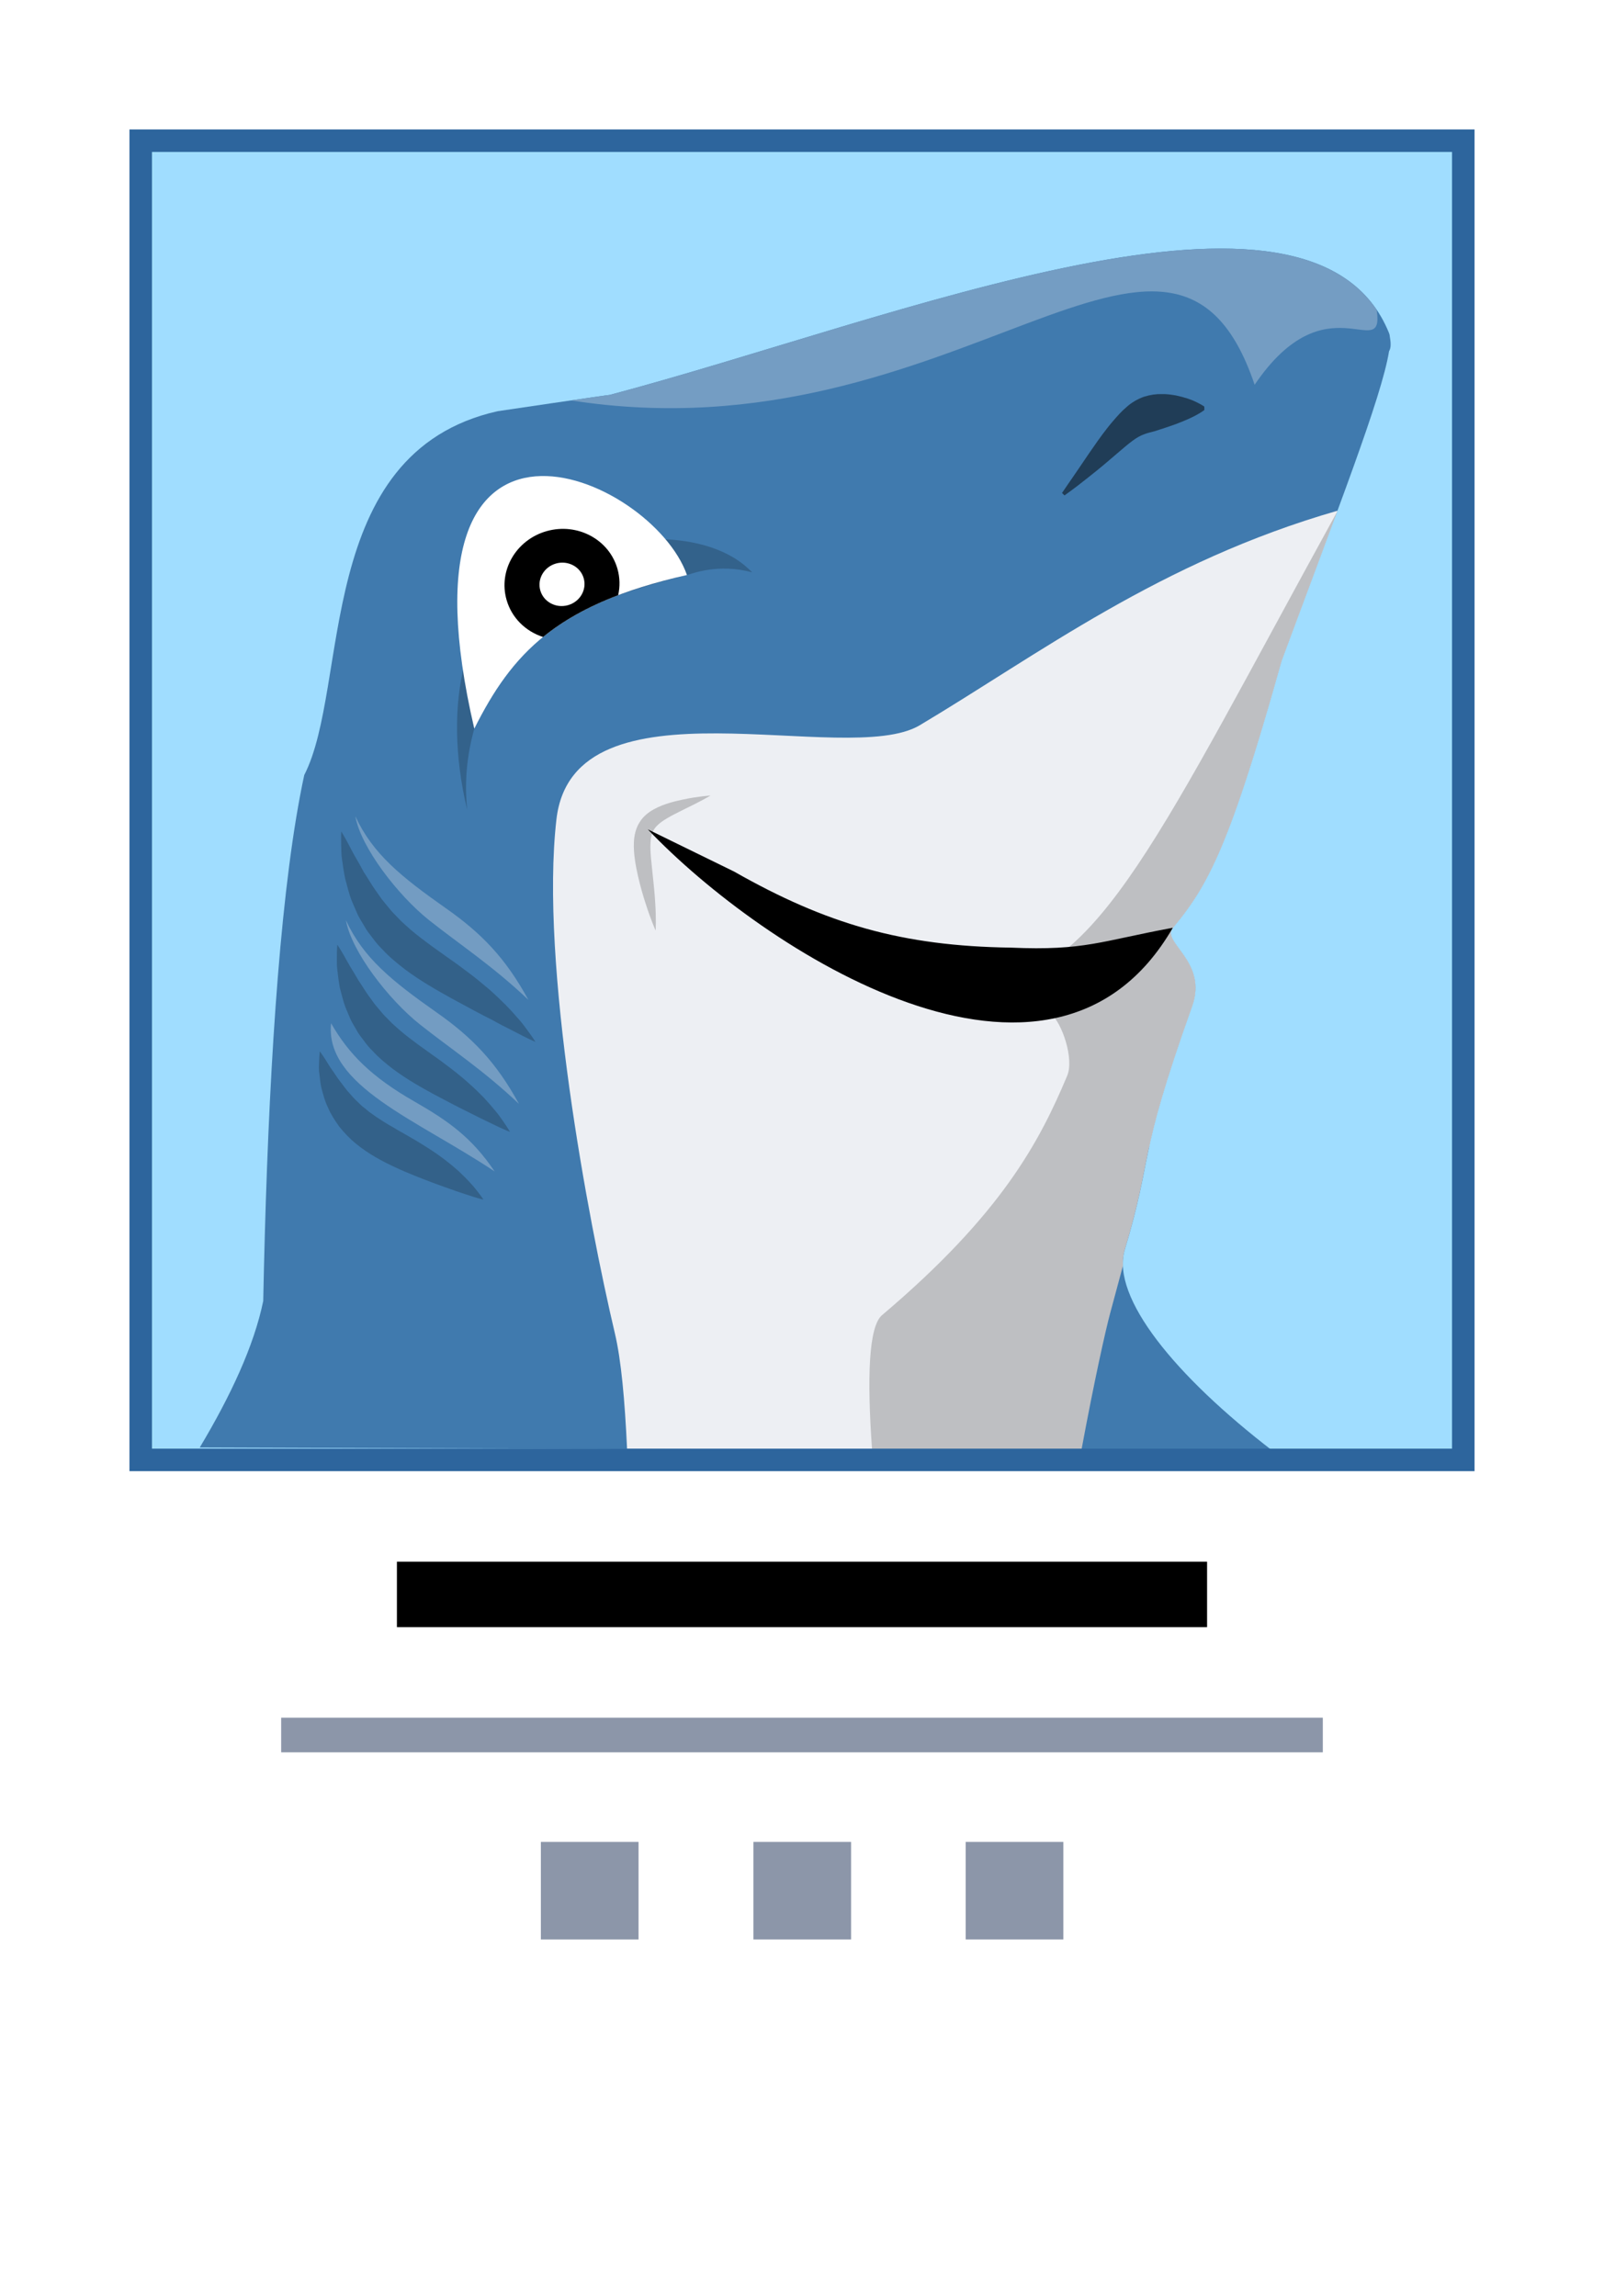 <?xml version="1.0" encoding="utf-8"?>
<!-- Generator: Adobe Illustrator 16.0.0, SVG Export Plug-In . SVG Version: 6.00 Build 0)  -->
<!DOCTYPE svg PUBLIC "-//W3C//DTD SVG 1.1//EN" "http://www.w3.org/Graphics/SVG/1.1/DTD/svg11.dtd">
<svg version="1.1" id="image" xmlns="http://www.w3.org/2000/svg" xmlns:xlink="http://www.w3.org/1999/xlink" x="0px" y="0px"
	 width="285px" height="408px" viewBox="-4071.713 -5453.283 285 408" enable-background="new -4071.713 -5453.283 285 408"
	 xml:space="preserve">
<rect x="-4071.713" y="-5453.283" fill="#FFFFFF" width="285" height="408"/>
<rect x="-4047.713" y="-5427.95" fill="#A0DDFF" width="236.263" height="234.5"/>
<path fill="#407AAE" d="M-3845.528-5195.415c-17.471-13.432-28.667-27.235-26.382-35.633l0.001-0.001
	c5.265-17.513,2.071-15.59,12.017-43.419c2.864-8.017-5.563-11.35-3.414-13.936c1.74-2.093,3.285-4.141,4.801-6.688
	c0.036-0.062,0.072-0.121,0.109-0.184c0.625-1.057,1.245-2.21,1.871-3.481c0.067-0.135,0.133-0.266,0.201-0.405
	c0.063-0.13,0.125-0.267,0.191-0.4c0.109-0.232,0.221-0.464,0.334-0.705c0.081-0.177,0.164-0.365,0.247-0.547
	c0.093-0.207,0.187-0.411,0.281-0.624c0.1-0.228,0.204-0.47,0.306-0.706c0.078-0.177,0.153-0.351,0.23-0.534
	c0.1-0.237,0.204-0.489,0.305-0.734c0.08-0.193,0.16-0.382,0.241-0.582c0.078-0.192,0.155-0.395,0.235-0.59
	c0.106-0.268,0.213-0.532,0.322-0.809c0.084-0.216,0.171-0.447,0.256-0.667c0.102-0.266,0.204-0.527,0.308-0.801
	c0.123-0.323,0.245-0.661,0.368-0.996c0.072-0.19,0.14-0.376,0.212-0.569c0.088-0.241,0.177-0.494,0.264-0.744
	c0.113-0.308,0.22-0.61,0.335-0.931c0.045-0.126,0.092-0.265,0.136-0.395c0.156-0.446,0.313-0.894,0.475-1.362
	c0.056-0.168,0.116-0.345,0.173-0.516c0.15-0.443,0.3-0.885,0.453-1.345c0.074-0.222,0.15-0.458,0.225-0.681
	c0.138-0.426,0.277-0.844,0.421-1.283c0.097-0.3,0.199-0.618,0.297-0.925c0.121-0.382,0.245-0.761,0.369-1.157
	c0.091-0.282,0.183-0.582,0.272-0.868c0.139-0.445,0.277-0.881,0.418-1.338c0.094-0.305,0.193-0.628,0.288-0.939
	c0.14-0.455,0.278-0.9,0.421-1.371c0.125-0.419,0.259-0.86,0.388-1.292c0.116-0.386,0.23-0.762,0.347-1.159
	c0.164-0.542,0.332-1.111,0.495-1.674c0.089-0.3,0.176-0.588,0.267-0.894c0.21-0.723,0.428-1.468,0.645-2.221
	c0.047-0.164,0.095-0.317,0.141-0.487c0.537-1.855,1.092-3.804,1.667-5.85c9.781-26.425,17.805-46.905,19.089-55.025
	c0.3-0.467,0.368-1.22,0.156-2.427c-0.027-0.301-0.073-0.568-0.156-0.771c-13.504-33.453-87.465-2.556-138.46,10.972
	c-0.273-0.015-19.934,2.899-19.934,2.899c-32.747,7.368-26.216,48.828-34.357,64.654c-4.064,18.82-6.097,49.31-7.008,81.728
	l-0.001-0.002c0,0,0.001,0.003,0.001,0.006c-0.108,3.887-0.202,7.8-0.281,11.729c-1.627,7.943-5.787,16.858-11.281,26.04"/>
<path fill="#EDEFF3" d="M-3908.293-5324.402c-12.958,7.722-61.542-9.449-64.553,16.728c-2.96,25.738,5.66,71.314,10.396,91.38
	c1.103,4.672,1.755,11.776,2.155,20.495l74.322,0.249c1.867-13.026,3.626-22.425,4.456-25.486
	c4.469-16.492,8.386-18.881,14.005-28.52c1.108-5.083,2.856-11.583,7.62-24.911c2.864-8.017-5.563-11.35-3.414-13.936
	c1.74-2.093,3.285-4.141,4.801-6.688c0.036-0.062,0.072-0.121,0.109-0.184c0.625-1.057,1.245-2.21,1.871-3.481
	c0.067-0.135,0.133-0.266,0.201-0.405c0.063-0.13,0.125-0.267,0.191-0.4c0.109-0.232,0.221-0.464,0.334-0.705
	c0.081-0.177,0.164-0.365,0.247-0.547c0.093-0.207,0.187-0.411,0.281-0.624c0.1-0.228,0.204-0.47,0.306-0.706
	c0.078-0.177,0.153-0.351,0.23-0.534c0.1-0.237,0.204-0.489,0.305-0.734c0.08-0.193,0.16-0.382,0.241-0.582
	c0.078-0.192,0.155-0.395,0.235-0.59c0.106-0.268,0.213-0.532,0.322-0.809c0.084-0.216,0.171-0.447,0.256-0.667
	c0.102-0.266,0.204-0.527,0.308-0.801c0.123-0.323,0.245-0.661,0.368-0.996c0.072-0.19,0.14-0.376,0.212-0.569
	c0.088-0.241,0.177-0.494,0.264-0.744c0.113-0.308,0.22-0.61,0.335-0.931c0.045-0.126,0.092-0.265,0.136-0.395
	c0.156-0.446,0.313-0.894,0.475-1.362c0.056-0.168,0.116-0.345,0.173-0.516c0.15-0.443,0.3-0.885,0.453-1.345
	c0.074-0.222,0.15-0.458,0.225-0.681c0.138-0.426,0.277-0.844,0.421-1.283c0.097-0.3,0.199-0.618,0.297-0.925
	c0.121-0.382,0.245-0.761,0.369-1.157c0.091-0.282,0.183-0.582,0.272-0.868c0.139-0.445,0.277-0.881,0.418-1.338
	c0.094-0.305,0.193-0.628,0.288-0.939c0.14-0.455,0.278-0.9,0.421-1.371c0.125-0.419,0.259-0.86,0.388-1.292
	c0.116-0.386,0.23-0.762,0.347-1.159c0.164-0.542,0.332-1.111,0.495-1.674c0.089-0.3,0.176-0.588,0.267-0.894
	c0.21-0.723,0.428-1.468,0.645-2.221c0.047-0.164,0.095-0.317,0.141-0.487c0.537-1.855,1.092-3.804,1.667-5.85
	c3.635-9.82,7.026-18.817,9.92-26.667C-3865.624-5353.46-3887.298-5336.917-3908.293-5324.402z"/>
<g>
	<path fill="#BEBFC2" d="M-3945.48-5311.911c0,0-0.512,0.027-1.386,0.132c-0.877,0.11-2.122,0.273-3.598,0.598
		c-0.74,0.161-1.543,0.34-2.391,0.608c-0.846,0.259-1.747,0.59-2.67,1.099c-0.911,0.499-1.911,1.244-2.572,2.358
		c-0.686,1.098-0.931,2.361-0.985,3.471c-0.045,1.126,0.038,2.184,0.188,3.187c0.14,1.007,0.337,1.969,0.547,2.887
		c0.423,1.835,0.905,3.506,1.376,4.93c0.45,1.425,0.891,2.599,1.212,3.421c0.32,0.821,0.537,1.284,0.537,1.284
		s0.037-0.51,0.041-1.393c0.004-0.882-0.014-2.14-0.121-3.63c-0.082-1.496-0.259-3.225-0.459-5.049
		c-0.102-0.911-0.196-1.845-0.282-2.774c-0.078-0.93-0.137-1.855-0.088-2.708c0.028-0.861,0.196-1.595,0.508-2.182
		c0.3-0.597,0.829-1.112,1.484-1.586c1.326-0.939,2.921-1.658,4.226-2.326c1.333-0.643,2.45-1.215,3.222-1.638
		C-3945.913-5311.64-3945.48-5311.911-3945.48-5311.911"/>
</g>
<path fill="#BEBFC2" d="M-3896.485-5278.594l11.509,5.487c1.951,1.594,4.152,7.975,2.877,11.003
	c-4.882,11.602-11.547,24.466-32.894,42.527c-2.386,2.019-2.685,11.167-1.769,23.923l37.183,0.125
	c2.31-12.458,4.319-21.434,5.128-24.421c0.872-3.22,1.608-5.965,2.26-8.394c-0.037-0.952,0.05-1.857,0.28-2.705l0.001-0.001
	c5.265-17.513,2.071-15.59,12.017-43.419c2.864-8.017-5.563-11.35-3.414-13.936c1.74-2.093,3.285-4.141,4.801-6.688
	c0.036-0.062,0.072-0.121,0.109-0.184c0.625-1.057,1.245-2.21,1.871-3.481c0.067-0.135,0.133-0.266,0.201-0.405
	c0.063-0.13,0.125-0.267,0.191-0.4c0.109-0.232,0.221-0.464,0.334-0.705c0.081-0.177,0.164-0.365,0.247-0.547
	c0.093-0.207,0.187-0.411,0.281-0.624c0.1-0.228,0.204-0.47,0.306-0.706c0.078-0.177,0.153-0.351,0.23-0.534
	c0.1-0.237,0.204-0.489,0.305-0.734c0.08-0.193,0.16-0.382,0.241-0.582c0.078-0.192,0.155-0.395,0.235-0.59
	c0.106-0.268,0.213-0.532,0.322-0.809c0.084-0.216,0.171-0.447,0.256-0.667c0.102-0.266,0.204-0.527,0.308-0.801
	c0.123-0.323,0.245-0.661,0.368-0.996c0.072-0.19,0.14-0.376,0.212-0.569c0.088-0.241,0.177-0.494,0.264-0.744
	c0.113-0.308,0.22-0.61,0.335-0.931c0.045-0.126,0.092-0.265,0.136-0.395c0.156-0.446,0.313-0.894,0.475-1.362
	c0.056-0.168,0.116-0.345,0.173-0.516c0.15-0.443,0.3-0.885,0.453-1.345c0.074-0.222,0.15-0.458,0.225-0.681
	c0.138-0.426,0.277-0.844,0.421-1.283c0.097-0.3,0.199-0.618,0.297-0.925c0.121-0.382,0.245-0.761,0.369-1.157
	c0.091-0.282,0.183-0.582,0.272-0.868c0.139-0.445,0.277-0.881,0.418-1.338c0.094-0.305,0.193-0.628,0.288-0.939
	c0.14-0.455,0.278-0.9,0.421-1.371c0.125-0.419,0.259-0.86,0.388-1.292c0.116-0.386,0.23-0.762,0.347-1.159
	c0.164-0.542,0.332-1.111,0.495-1.674c0.089-0.3,0.176-0.588,0.267-0.894c0.21-0.723,0.428-1.468,0.645-2.221
	c0.047-0.164,0.095-0.317,0.141-0.487c0.537-1.855,1.092-3.804,1.667-5.85c3.605-9.739,6.97-18.667,9.848-26.47
	C-3865.531-5305.236-3876.566-5279.833-3896.485-5278.594z"/>
<path fill="#749DC3" d="M-3963.363-5383.108c-0.107-0.006-3.187,0.438-6.893,0.979c68.76,10.75,106.798-46.284,121.467-2.777
	c12.688-18.727,22.928-3.776,21.726-13.066c-0.043-0.145-0.1-0.277-0.146-0.418
	C-3845.332-5424.657-3914.772-5395.999-3963.363-5383.108z"/>
<path fill="#203D57" d="M-3857.716-5380.425c0,0-0.474,0.374-1.31,0.833c-0.842,0.479-2.017,1.001-3.358,1.515
	c-0.653,0.274-1.401,0.484-2.073,0.739c-0.637,0.207-1.307,0.426-2.001,0.652c-0.634,0.185-1.245,0.296-1.93,0.56
	c-0.682,0.227-1.406,0.654-2.113,1.184c-0.708,0.514-1.424,1.131-2.134,1.74c-0.724,0.617-1.436,1.224-2.125,1.812
	c-1.386,1.191-2.73,2.272-3.894,3.182c-2.297,1.84-3.919,2.961-3.919,2.961l-0.441-0.431c0,0.003,1.095-1.632,2.755-4.028
	c0.829-1.199,1.76-2.624,2.813-4.115c0.52-0.748,1.056-1.534,1.647-2.311c0.593-0.78,1.191-1.583,1.901-2.387
	c0.69-0.794,1.427-1.661,2.362-2.44c0.886-0.814,2.019-1.449,3.106-1.83c1.098-0.344,2.166-0.489,3.103-0.463
	c0.969-0.029,1.796,0.117,2.588,0.246c1.557,0.334,2.801,0.763,3.652,1.206c0.858,0.412,1.352,0.761,1.352,0.761L-3857.716-5380.425
	z"/>
<path fill="#336189" d="M-4011.081-5305.526c0,0,0.469,0.726,1.166,2.028c0.358,0.639,0.748,1.469,1.24,2.333
	c0.507,0.86,1.059,1.82,1.606,2.863c0.674,0.993,1.29,2.12,2.056,3.198c0.379,0.537,0.765,1.087,1.164,1.649
	c0.417,0.542,0.874,1.058,1.312,1.602c0.421,0.554,0.935,1.044,1.427,1.559c0.478,0.524,0.996,1.024,1.555,1.502
	c1.064,0.988,2.253,1.923,3.491,2.843c1.219,0.94,2.544,1.834,3.822,2.766c1.322,0.912,2.591,1.855,3.845,2.798
	c1.244,0.927,2.421,1.921,3.524,2.846c1.092,0.954,2.079,1.917,2.982,2.805c0.892,0.907,1.664,1.785,2.341,2.561
	c0.691,0.758,1.202,1.524,1.653,2.11c0.881,1.2,1.328,1.931,1.328,1.931s-0.807-0.332-2.122-0.996
	c-0.648-0.335-1.436-0.74-2.336-1.207c-0.909-0.451-1.925-0.958-2.982-1.567c-2.209-1.102-4.685-2.447-7.382-3.913
	c-2.673-1.487-5.571-3.116-8.379-5.217c-1.377-1.069-2.771-2.191-3.977-3.514c-0.639-0.614-1.21-1.294-1.729-2.006
	c-0.537-0.695-1.084-1.365-1.484-2.118c-0.422-0.736-0.887-1.428-1.229-2.159c-0.319-0.737-0.63-1.456-0.935-2.158
	c-0.587-1.399-0.871-2.802-1.233-4.044c-0.278-1.278-0.432-2.467-0.578-3.499c-0.167-1.026-0.117-1.916-0.159-2.658
	C-4011.131-5304.665-4011.081-5305.526-4011.081-5305.526z"/>
<path fill="#336189" d="M-4011.781-5285.403c0,0,0.445,0.637,1.104,1.787c0.335,0.562,0.706,1.295,1.163,2.056
	c0.471,0.758,0.981,1.6,1.5,2.507c0.614,0.866,1.159,1.864,1.858,2.802c0.341,0.467,0.69,0.947,1.048,1.438
	c0.383,0.454,0.774,0.919,1.171,1.394c0.375,0.481,0.829,0.908,1.265,1.355c0.425,0.454,0.881,0.89,1.373,1.308
	c0.939,0.86,1.985,1.683,3.077,2.493c1.072,0.831,2.247,1.62,3.373,2.456c1.173,0.813,2.295,1.66,3.403,2.513
	c2.207,1.689,4.171,3.481,5.744,5.108c0.774,0.837,1.447,1.637,2.036,2.346c0.604,0.69,1.043,1.392,1.433,1.927
	c0.76,1.096,1.137,1.768,1.137,1.768s-0.738-0.273-1.932-0.832c-1.179-0.576-2.873-1.357-4.813-2.35
	c-1.971-0.962-4.194-2.115-6.6-3.398c-2.386-1.3-4.973-2.741-7.49-4.621c-1.232-0.959-2.482-1.969-3.561-3.165
	c-0.574-0.552-1.084-1.167-1.547-1.812c-0.478-0.625-0.967-1.23-1.324-1.913c-0.372-0.663-0.788-1.29-1.084-1.95
	c-0.28-0.667-0.555-1.314-0.821-1.947c-0.503-1.268-0.761-2.52-1.065-3.639c-0.215-1.155-0.331-2.226-0.442-3.151
	c-0.131-0.921-0.061-1.716-0.082-2.382C-4011.852-5284.627-4011.781-5285.403-4011.781-5285.403z"/>
<path fill="#336189" d="M-4014.891-5266.454c0,0,0.425,0.546,1.049,1.533c0.318,0.48,0.666,1.129,1.114,1.745
	c0.461,0.625,0.888,1.339,1.442,2.06c0.573,0.708,1.087,1.523,1.784,2.229c0.609,0.771,1.381,1.432,2.103,2.155
	c0.419,0.312,0.816,0.645,1.216,0.985c0.416,0.325,0.891,0.609,1.319,0.941c0.926,0.606,1.877,1.232,2.932,1.812
	c0.998,0.627,2.112,1.195,3.167,1.835c1.08,0.608,2.137,1.267,3.167,1.924c2.055,1.313,3.9,2.74,5.381,4.073
	c1.461,1.374,2.593,2.598,3.305,3.55c0.729,0.924,1.094,1.503,1.094,1.503s-0.685-0.148-1.794-0.499
	c-1.097-0.361-2.662-0.851-4.455-1.505c-1.811-0.629-3.863-1.4-6.068-2.287c-1.098-0.444-2.24-0.923-3.397-1.467
	c-1.164-0.543-2.334-1.125-3.523-1.823c-1.165-0.682-2.348-1.477-3.433-2.374c-1.108-0.892-2.076-1.944-2.946-3.01
	c-0.797-1.129-1.526-2.233-1.997-3.382c-0.562-1.104-0.821-2.226-1.107-3.225c-0.272-1.005-0.324-1.995-0.436-2.812
	c-0.14-0.827-0.039-1.521-0.045-2.108C-4014.982-5265.767-4014.891-5266.454-4014.891-5266.454z"/>
<path opacity="0.2" d="M-3971.075-5354.7c8-3.242,25-5.25,33,3.125c-6.051-1.646-10.686,0.251-11.58,0.475
	c-24.801,5.998-40.283,16.965-37.785,27.299c-0.547,2.032-2.011,7.422-1.255,14.45c-4.646-19.222-0.047-36.795,10.285-39.295"/>
<g>
	<path d="M-3941.292-5298.411c16.447,9.355,29.908,13.251,49.193,13.525c13.105,0.575,16.011-1.174,28.769-3.528
		c-21.525,37.29-72.811,4.038-93.269-17.483"/>
</g>
<g>
	<rect x="-4001.189" y="-5175.761" width="143.951" height="11.631"/>
</g>
<g>
	<rect x="-3975.61" y="-5125.967" fill="#8C96A9" width="17.355" height="17.338"/>
	<rect x="-3937.846" y="-5125.967" fill="#8C96A9" width="17.354" height="17.334"/>
	<rect x="-3900.129" y="-5125.967" fill="#8C96A9" width="17.354" height="17.334"/>
</g>
<g>
	<path fill="#2D659D" d="M-3813.713-5426.283v230.432h-231v-230.432H-3813.713 M-3809.713-5430.283h-239v238.432h239V-5430.283z"/>
</g>
<g>
	<rect x="-4021.754" y="-5148.042" fill="#8C96A9" width="185.079" height="6.155"/>
</g>
<path fill="#FFFFFF" d="M-3949.655-5351.1c-23.183,5.214-31.126,14.013-37.785,27.299
	C-4002.632-5389.133-3955.898-5368.925-3949.655-5351.1z"/>
<path d="M-3961.876-5347.518c0.338-1.507,0.322-3.105-0.128-4.684c-1.489-5.229-7.108-8.228-12.555-6.704
	c-5.436,1.527-8.642,6.991-7.149,12.218c0.92,3.234,3.424,5.614,6.487,6.6C-3971.71-5342.953-3967.402-5345.42-3961.876-5347.518z"
	/>
<path fill="#FFFFFF" d="M-3975.713-5348.364c0.582,2.046,2.783,3.223,4.913,2.625c2.13-0.596,3.384-2.736,2.801-4.783
	c-0.583-2.047-2.783-3.221-4.915-2.625C-3975.042-5352.549-3976.297-5350.41-3975.713-5348.364z"/>
<path fill="#739CC2" d="M-4012.891-5271.454c3.107,5.42,7.107,9.504,14.788,13.9c6.101,3.492,10.234,6.438,14.284,12.446
	C-3997.533-5254.283-4014.033-5260.321-4012.891-5271.454z"/>
<path fill="#739CC2" d="M-4010.242-5289.74c3.085,6.691,8.161,10.783,16.11,16.372c6.314,4.438,10.572,8.817,14.63,16.252
	c-6.318-6-12.134-9.78-17.638-14.151C-4002.616-5275.616-4009.28-5284.191-4010.242-5289.74z"/>
<path fill="#739CC2" d="M-4008.576-5308.24c3.085,6.691,8.161,10.783,16.11,16.372c6.314,4.438,10.572,8.817,14.63,16.252
	c-6.318-6-12.134-9.78-17.638-14.151C-4000.949-5294.116-4007.613-5302.691-4008.576-5308.24z"/>
</svg>
